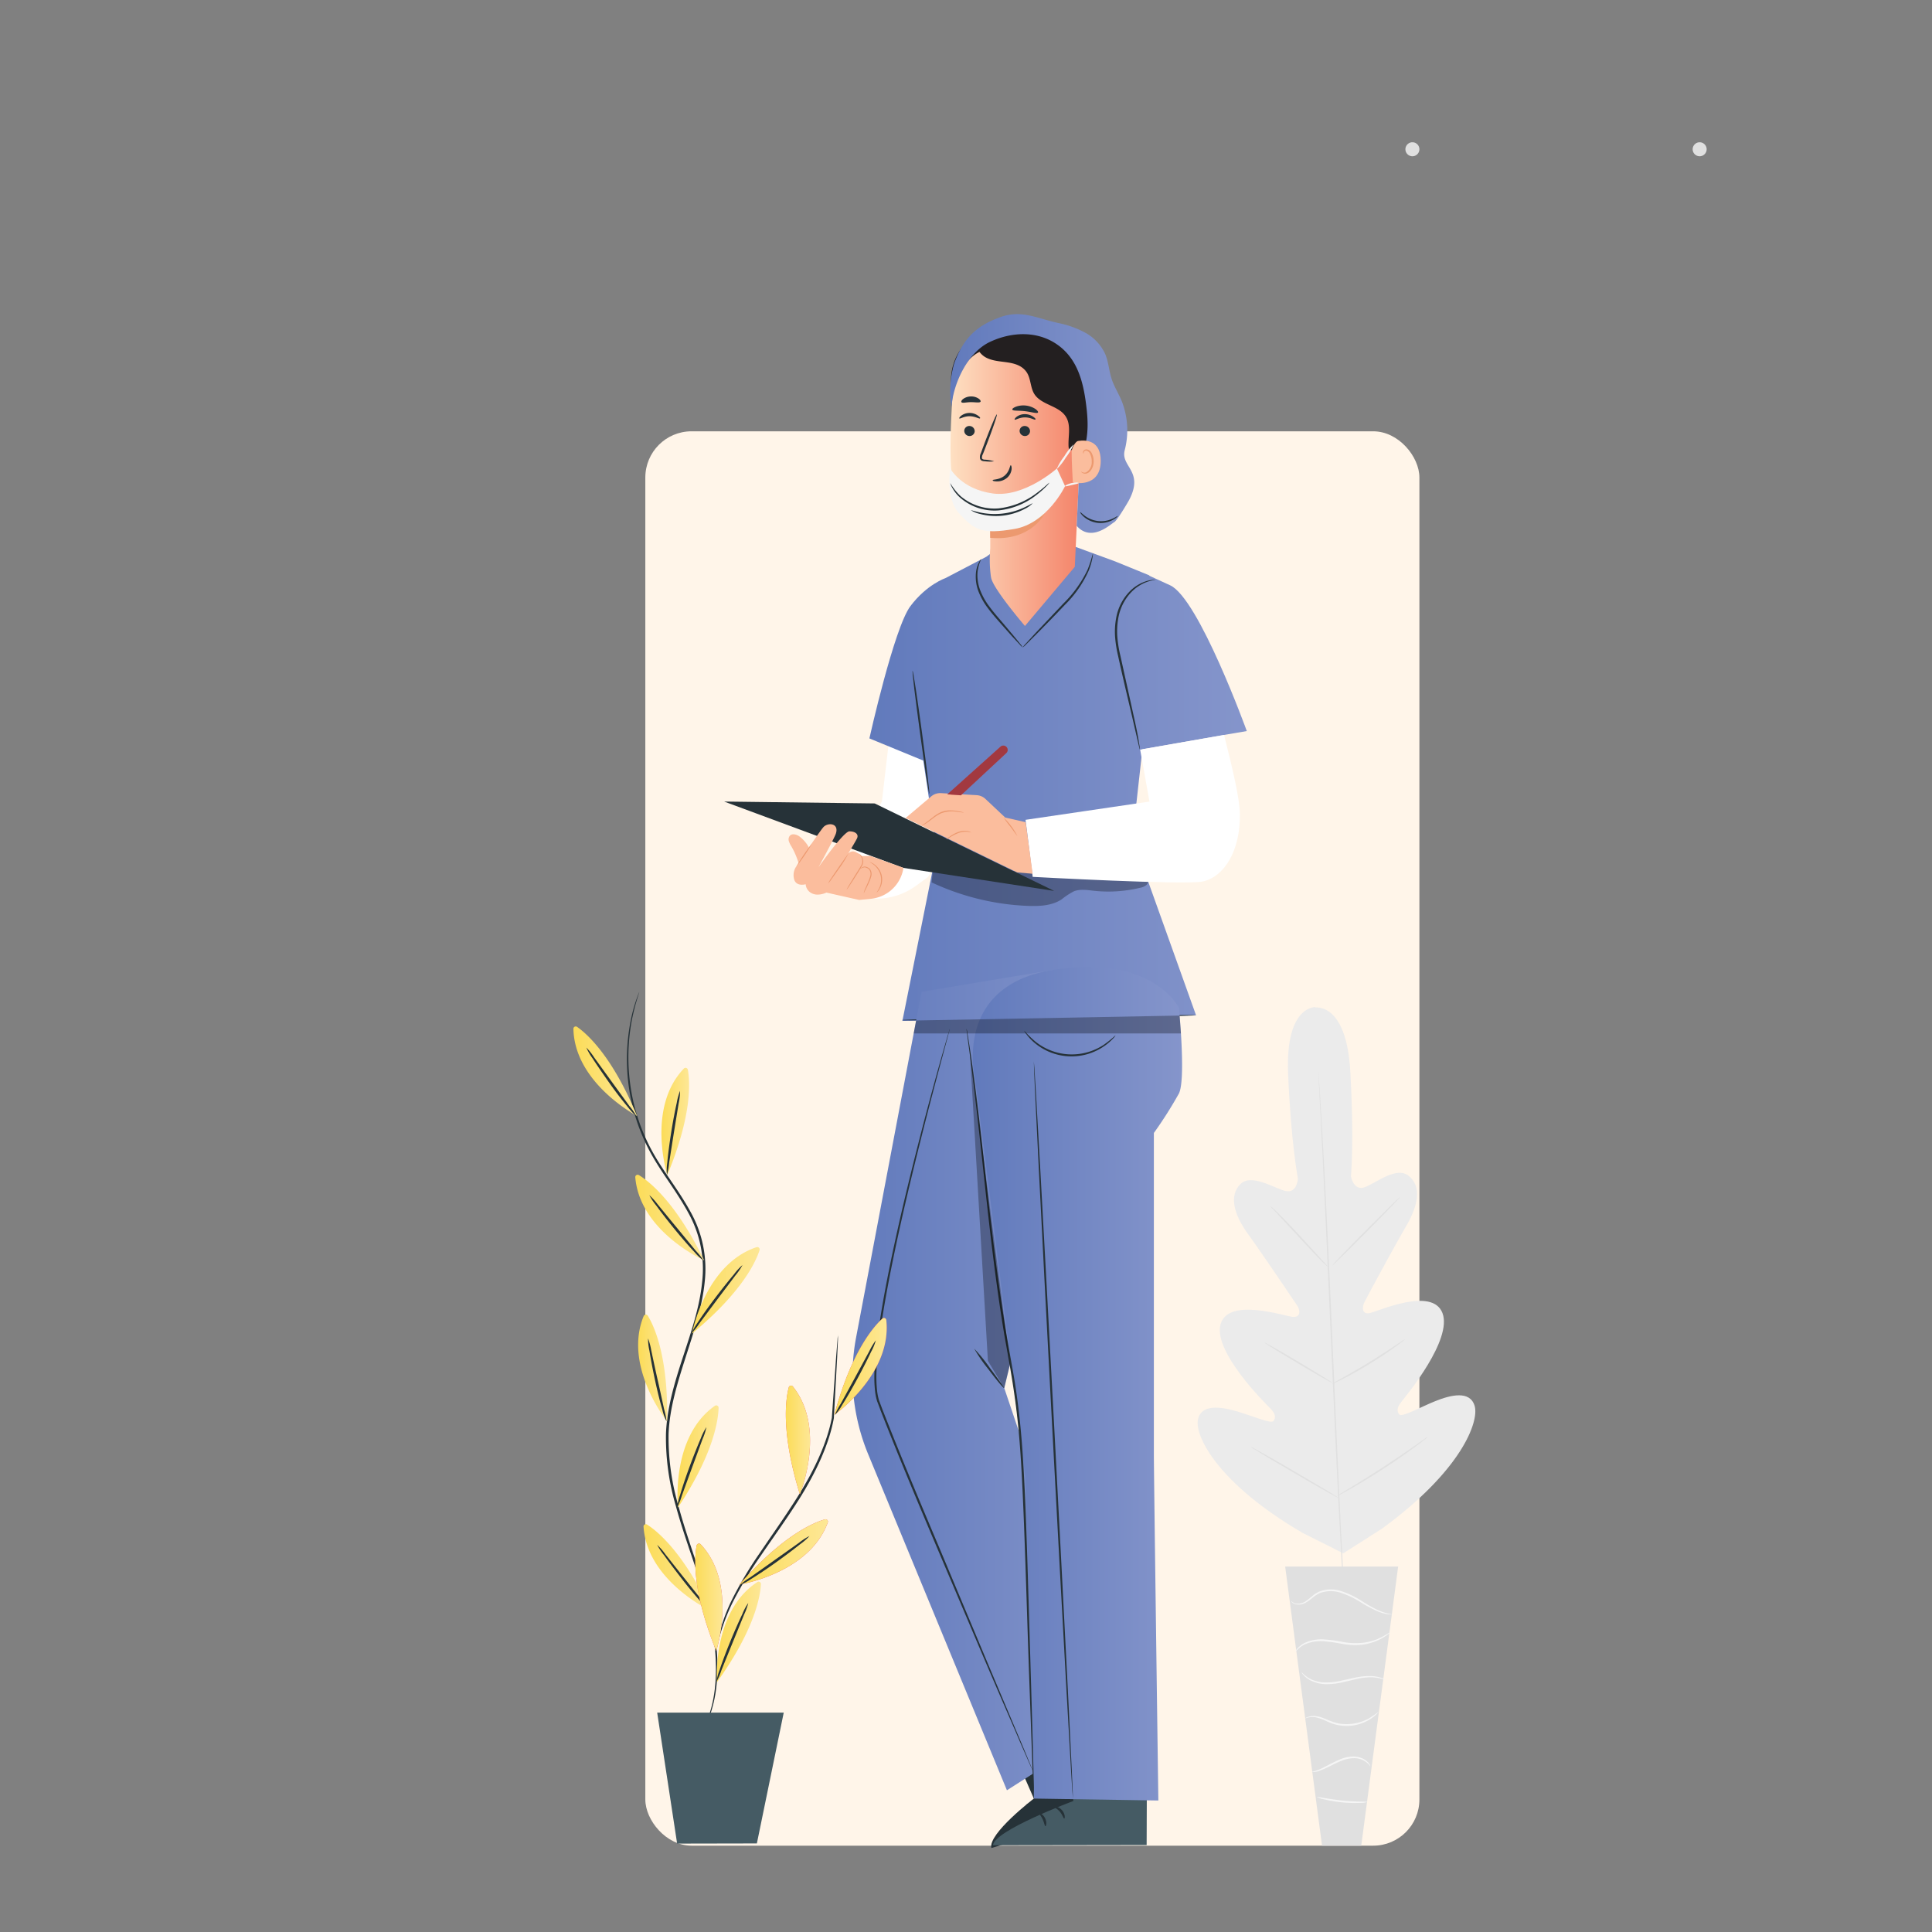 <svg id="Layer_1" data-name="Layer 1" xmlns="http://www.w3.org/2000/svg" xmlns:xlink="http://www.w3.org/1999/xlink" viewBox="0 0 500 500"><rect x="0" y="0" width="500" height="500" fill="#808080" stroke="none"/><defs><linearGradient id="linear-gradient" x1="224.97" y1="202.69" x2="322.67" y2="202.69" gradientUnits="userSpaceOnUse"><stop offset="0" stop-color="#617abc"/><stop offset="1" stop-color="#8595cb"/></linearGradient><linearGradient id="linear-gradient-2" x1="220.64" y1="357.19" x2="288.91" y2="357.19" xlink:href="#linear-gradient"/><linearGradient id="linear-gradient-3" x1="251.76" y1="358.11" x2="305.92" y2="358.11" xlink:href="#linear-gradient"/><linearGradient id="linear-gradient-4" x1="245.98" y1="126.18" x2="280.37" y2="126.18" gradientUnits="userSpaceOnUse"><stop offset="0" stop-color="#fee0c2"/><stop offset="1" stop-color="#f48167"/></linearGradient><linearGradient id="linear-gradient-5" x1="245.94" y1="109.6" x2="293.56" y2="109.6" xlink:href="#linear-gradient"/><linearGradient id="linear-gradient-6" x1="171.18" y1="290.21" x2="178.35" y2="290.21" gradientUnits="userSpaceOnUse"><stop offset="0" stop-color="#fcdc58"/><stop offset="1" stop-color="#fde796"/></linearGradient><linearGradient id="linear-gradient-7" x1="179.08" y1="333.94" x2="196.61" y2="333.94" xlink:href="#linear-gradient-6"/><linearGradient id="linear-gradient-8" x1="175.33" y1="376.92" x2="185.93" y2="376.92" xlink:href="#linear-gradient-6"/><linearGradient id="linear-gradient-9" x1="185.51" y1="422.34" x2="196.93" y2="422.34" xlink:href="#linear-gradient-6"/><linearGradient id="linear-gradient-10" x1="148.4" y1="277.23" x2="164.87" y2="277.23" xlink:href="#linear-gradient-6"/><linearGradient id="linear-gradient-11" x1="164.41" y1="315.1" x2="182.23" y2="315.1" xlink:href="#linear-gradient-6"/><linearGradient id="linear-gradient-12" x1="165.15" y1="354.04" x2="172.67" y2="354.04" xlink:href="#linear-gradient-6"/><linearGradient id="linear-gradient-13" x1="166.51" y1="405.69" x2="183.97" y2="405.69" xlink:href="#linear-gradient-6"/><linearGradient id="linear-gradient-14" x1="203.37" y1="372.65" x2="209.67" y2="372.65" xlink:href="#linear-gradient-6"/><linearGradient id="linear-gradient-15" x1="179.93" y1="413.36" x2="186.98" y2="413.36" xlink:href="#linear-gradient-6"/><linearGradient id="linear-gradient-16" x1="215.94" y1="353.61" x2="229.47" y2="353.61" xlink:href="#linear-gradient-6"/><linearGradient id="linear-gradient-17" x1="191.39" y1="401.63" x2="214.27" y2="401.63" xlink:href="#linear-gradient-6"/></defs><title>gambar lain</title><path d="M367.34,38.63a1.81,1.81,0,1,1-1.81-1.81A1.81,1.81,0,0,1,367.34,38.63Z" fill="#e0e0e0"/><path d="M441.68,38.63a1.81,1.81,0,1,1-1.81-1.81A1.81,1.81,0,0,1,441.68,38.63Z" fill="#e0e0e0"/><rect x="167.01" y="111.62" width="200.33" height="366.04" rx="11.96" fill="#fff5e9"/><path d="M340.54,260.63s-7.91-.57-7.18,17.19,2.54,27.23,2.54,27.23-.24,3.94-3.29,3.16-8.79-4.6-11.62-1.74-1.89,7.53,2,12.9,12,17.45,12.74,18.54,1,3.09-1.16,2.9-16.75-5.14-18.69,1.92S327.27,363,328.7,364.44s1.5,2.39.92,3.28-5.32-1.24-9.53-2.47-9.31-1.94-10.08,2.23,5.09,16.38,27.06,29.21L347.64,402l10-6.38c20.58-15,25.19-27.69,24-31.76s-6.19-2.87-10.26-1.22-8.57,4.24-9.24,3.42-.68-1.76.6-3.36,13.2-16,10.57-22.88-16.65-.46-18.79,0-2-1.62-1.44-2.76,7.48-14,10.82-19.72,3.93-10.37.71-13-8.44,1.82-11.39,2.9-3.59-2.82-3.59-2.82.86-9.6-.19-27.35-9.07-16.31-9.07-16.31" fill="#ebebeb"/><path d="M341.17,276.54s0,.12,0,.37.05.62.09,1.09c.06,1,.16,2.39.28,4.19.24,3.65.56,8.92.92,15.44.72,13,1.57,31.05,2.44,51s1.67,37.92,2.32,51c.33,6.51.6,11.78.78,15.45.09,1.8.16,3.22.21,4.19,0,.47,0,.83.05,1.1v.37s0-.13,0-.37-.05-.63-.09-1.09c-.06-1-.16-2.39-.28-4.2-.25-3.64-.56-8.91-.92-15.43-.72-13-1.57-31.06-2.44-51s-1.67-37.92-2.32-51c-.33-6.5-.6-11.77-.79-15.44-.09-1.81-.16-3.22-.2-4.2,0-.46,0-.83-.05-1.09A3.39,3.39,0,0,1,341.17,276.54Z" fill="#e0e0e0"/><path d="M328.8,312.16a3.4,3.4,0,0,1,.66.54c.41.37,1,.93,1.68,1.62,1.39,1.38,3.27,3.34,5.3,5.54l5.17,5.65,1.57,1.71a3.59,3.59,0,0,1,.55.65,3.4,3.4,0,0,1-.66-.54c-.41-.37-1-.92-1.67-1.62-1.38-1.4-3.23-3.38-5.26-5.58l-5.21-5.62-1.58-1.69A3.81,3.81,0,0,1,328.8,312.16Z" fill="#e0e0e0"/><path d="M344.78,327.52c-.08-.07,3.78-4.12,8.63-9s8.84-8.83,8.92-8.75-3.78,4.12-8.63,9S344.86,327.6,344.78,327.52Z" fill="#e0e0e0"/><path d="M344.73,358.15a4.07,4.07,0,0,1,.74-.47l2.07-1.16c1.74-1,4.15-2.34,6.75-3.94s4.91-3.11,6.57-4.22l2-1.32a3.18,3.18,0,0,1,.75-.44,3.82,3.82,0,0,1-.66.57c-.44.35-1.08.83-1.9,1.42-1.62,1.18-3.91,2.74-6.52,4.34s-5,2.93-6.83,3.84c-.89.46-1.62.82-2.13,1.05A3,3,0,0,1,344.73,358.15Z" fill="#e0e0e0"/><path d="M327.22,347.43a3.13,3.13,0,0,1,.74.35c.45.24,1.11.6,1.91,1.06,1.61.92,3.82,2.2,6.25,3.65s4.61,2.77,6.18,3.74c.79.49,1.42.89,1.85,1.18a2.84,2.84,0,0,1,.65.48,3.43,3.43,0,0,1-.73-.35c-.46-.24-1.11-.6-1.92-1.06-1.61-.92-3.81-2.2-6.24-3.65s-4.61-2.77-6.18-3.74c-.79-.49-1.42-.89-1.85-1.18A2.79,2.79,0,0,1,327.22,347.43Z" fill="#e0e0e0"/><path d="M323.75,374.47a3.89,3.89,0,0,1,.93.45l2.46,1.35c2.07,1.16,4.91,2.79,8,4.61s5.95,3.49,8,4.71l2.39,1.47a5,5,0,0,1,.86.59,5.23,5.23,0,0,1-.93-.45L343,385.84c-2.07-1.16-4.92-2.79-8-4.61s-6-3.48-8-4.71l-2.4-1.47A5.6,5.6,0,0,1,323.75,374.47Z" fill="#e0e0e0"/><path d="M346,387.18a7.48,7.48,0,0,1,.92-.62l2.57-1.56c2.17-1.32,5.16-3.15,8.4-5.27s6.14-4.1,8.22-5.55l2.47-1.72a6,6,0,0,1,.94-.59,6.69,6.69,0,0,1-.85.72c-.55.44-1.37,1.07-2.39,1.82-2.05,1.51-4.92,3.54-8.17,5.66s-6.27,3.92-8.47,5.18c-1.11.62-2,1.12-2.64,1.45A6.18,6.18,0,0,1,346,387.18Z" fill="#e0e0e0"/><polygon points="361.84 405.42 332.6 405.42 342.14 477.66 352.29 477.66 361.84 405.42" fill="#e0e0e0"/><path d="M334.11,414.3s0,.1.16.26a1.87,1.87,0,0,0,.71.5,3.51,3.51,0,0,0,3.08-.38c1.18-.65,2.21-1.93,3.8-2.49a8.33,8.33,0,0,1,5.37.1,23.09,23.09,0,0,1,5,2.43,35.86,35.86,0,0,0,4.07,2.19,11,11,0,0,0,3,.86,5,5,0,0,0,.85.06,1,1,0,0,0,.3,0,15.39,15.39,0,0,1-4-1.21,38.94,38.94,0,0,1-4-2.26,22.43,22.43,0,0,0-5.1-2.5,8.56,8.56,0,0,0-5.67-.06,7.45,7.45,0,0,0-2.14,1.32,17,17,0,0,1-1.67,1.3,3.46,3.46,0,0,1-2.85.49A3.17,3.17,0,0,1,334.11,414.3Z" fill="#f5f5f5"/><path d="M335.18,427.61s.23-.3.69-.78a6.59,6.59,0,0,1,2.34-1.48,10.37,10.37,0,0,1,4.06-.61,43,43,0,0,1,5.09.69,17.49,17.49,0,0,0,5.21.22,14.67,14.67,0,0,0,4.1-1.17,12.71,12.71,0,0,0,2.46-1.47,3.37,3.37,0,0,0,.78-.7,25.81,25.81,0,0,1-3.38,1.86,15.18,15.18,0,0,1-4,1,18.12,18.12,0,0,1-5.08-.25,38.38,38.38,0,0,0-5.16-.66,10.25,10.25,0,0,0-4.2.74,6.17,6.17,0,0,0-2.35,1.67,4.38,4.38,0,0,0-.44.64C335.2,427.51,335.17,427.6,335.18,427.61Z" fill="#f5f5f5"/><path d="M358.52,434.73a2.16,2.16,0,0,0-.8-.42,9.14,9.14,0,0,0-2.42-.52,16,16,0,0,0-3.67.21c-1.36.22-2.82.6-4.36.92a18,18,0,0,1-4.35.5,9.56,9.56,0,0,1-3.46-.75,8.11,8.11,0,0,1-2.62-1.95,2.16,2.16,0,0,0,.49.76,6.26,6.26,0,0,0,2,1.49,9.36,9.36,0,0,0,3.58.89,17.68,17.68,0,0,0,4.47-.47c1.55-.33,3-.72,4.34-1a16.87,16.87,0,0,1,3.57-.3A13.49,13.49,0,0,1,358.52,434.73Z" fill="#f5f5f5"/><path d="M337.76,444.75a4.83,4.83,0,0,1,2.84-.29,13.84,13.84,0,0,1,3,1.11,11.42,11.42,0,0,0,10.85-.56,9.11,9.11,0,0,0,1.74-1.34c.36-.38.54-.59.52-.62a23.5,23.5,0,0,1-2.43,1.67,12,12,0,0,1-6.78,1.44c-2.77-.16-4.89-1.81-6.81-2a4.33,4.33,0,0,0-2.21.19A1.46,1.46,0,0,0,337.76,444.75Z" fill="#f5f5f5"/><path d="M339.39,458.61a5.52,5.52,0,0,0,2.44-.48c1.47-.49,3.29-1.62,5.42-2.46a8.58,8.58,0,0,1,3.1-.65,5.13,5.13,0,0,1,4.31,2.13,1.36,1.36,0,0,0-.28-.62,3.94,3.94,0,0,0-1.37-1.24,5.75,5.75,0,0,0-2.65-.71,8.69,8.69,0,0,0-3.28.64c-2.21.88-4,2-5.37,2.6S339.38,458.54,339.39,458.61Z" fill="#f5f5f5"/><path d="M340.83,465.07a6.71,6.71,0,0,0,1.85.6,33.13,33.13,0,0,0,4.63.78,32.66,32.66,0,0,0,4.69.13,6.19,6.19,0,0,0,1.93-.23c0-.14-3,0-6.58-.38S340.86,464.93,340.83,465.07Z" fill="#f5f5f5"/><path d="M258.84,445.53l8.72,19.94s-11.9,9.09-11,12.8l38.09-11.37-9-30.67Z" fill="#263238"/><path d="M269,464.21c0,.19.91.27,1.77.87s1.3,1.37,1.48,1.31,0-1.15-1.1-1.87S269,464,269,464.21Z" fill="#263238"/><path d="M268.16,469.67c.19,0,.17-1-.62-1.89s-1.77-1-1.8-.85.67.57,1.3,1.3S268,469.71,268.16,469.67Z" fill="#263238"/><path d="M277,445.62l.77,20.48s-20.55,7.66-20.78,11.45l39.76-.06.11-32Z" fill="#455b64"/><path d="M272.91,467.63c0,.19.8.51,1.46,1.33s.85,1.69,1.05,1.68.31-1.1-.53-2.11S272.92,467.44,272.91,467.63Z" fill="#263238"/><path d="M270.55,472.62c.18,0,.45-.93-.05-2s-1.41-1.48-1.49-1.32.48.73.87,1.61S270.36,472.6,270.55,472.62Z" fill="#263238"/><path d="M243,150.48s-7.25,4.85-9.15,13.62c-1.5,6.89-5.6,43.27-5.6,43.27l-7.17,14,4.68,11.15h0A17.16,17.16,0,0,0,237,229.28l3.15-2.29,5.79-8.58Z" fill="#fff"/><path d="M316.77,190.2l5.9-1s-12.44-34.37-19.85-37.73L297.44,149v-.1l-8.87-3.62-10.38-3.81h0l-.78-.29.32.32-20.8,1.33-1.62,1.23-10.67,5.58h0s-4.74,1.58-9,7.19S225,191.1,225,191.1l13.95,5.74L242.4,220l-8.86,44.21,76-1.45-16.44-45.92,2.55-22.93Z" fill="url(#linear-gradient)"/><g opacity="0.3"><path d="M241.1,228.36a64.73,64.73,0,0,0,24.77,6.08c3,.12,6.28,0,8.83-1.65a19.44,19.44,0,0,1,3.2-2.11c1.62-.65,3.44-.34,5.17-.15a35,35,0,0,0,12.06-.79,3.17,3.17,0,0,0,1.62-.76,1.15,1.15,0,0,0,.05-1.61,1.78,1.78,0,0,0-1.05-.28l-54.23-2.71Z"/></g><path d="M236.18,173.6c.15,0,1.23,7.11,2.42,15.93s2.05,16,1.91,16-1.23-7.11-2.42-15.93S236,173.62,236.18,173.6Z" fill="#263238"/><path d="M264.67,167.54a4.22,4.22,0,0,1-.77-.74c-.48-.5-1.14-1.23-2-2.14l-2.86-3.22c-1.06-1.22-2.26-2.55-3.38-4.06a17.54,17.54,0,0,1-2.56-4.67,10.72,10.72,0,0,1-.54-4.33,7.42,7.42,0,0,1,.79-2.82,3,3,0,0,1,.61-.89,9.83,9.83,0,0,0-1,3.74,10.94,10.94,0,0,0,.64,4.14,17.52,17.52,0,0,0,2.52,4.52c1.1,1.49,2.28,2.82,3.33,4.05l2.77,3.3c.78.94,1.41,1.71,1.83,2.25A4.54,4.54,0,0,1,264.67,167.54Z" fill="#263238"/><path d="M282.84,143.18a5.22,5.22,0,0,1-.12,1.21,17,17,0,0,1-.93,3.2,29,29,0,0,1-6.25,9c-2.93,3.1-5.64,5.85-7.61,7.83l-2.35,2.33a5.71,5.71,0,0,1-.91.81,5.17,5.17,0,0,1,.77-.95l2.23-2.44,7.49-7.94a31.07,31.07,0,0,0,6.29-8.76A34.16,34.16,0,0,0,282.84,143.18Z" fill="#263238"/><path d="M295.07,194l2.41,13.45-32.07,4.72,1.85,14.76s39.61,2.17,44,1.2c5.53-1.22,9.76-7.85,9.62-17.53-.05-3.83-1.83-11.48-4.09-20.39Z" fill="#fff"/><path d="M299,150.05c0,.06-.69.08-1.89.45a10.71,10.71,0,0,0-4.38,2.8,12.94,12.94,0,0,0-3.35,6.88,19.23,19.23,0,0,0-.22,4.59,31.18,31.18,0,0,0,.79,4.9c1.47,6.67,2.81,12.7,3.79,17.16.47,2.2.83,4,1,5.23.11.62.19,1.1.23,1.43a1.65,1.65,0,0,1,0,.51s-.17-.68-.45-1.9-.71-3.06-1.2-5.19c-1-4.38-2.49-10.41-3.95-17.13a31.22,31.22,0,0,1-.79-5,19.22,19.22,0,0,1,.26-4.71,13.07,13.07,0,0,1,3.56-7.05A10.42,10.42,0,0,1,297,150.3a8.3,8.3,0,0,1,1.44-.24A2.7,2.7,0,0,1,299,150.05Z" fill="#263238"/><path d="M309.53,262.74c0,.15-17.06.55-38.09.89s-38.1.52-38.1.37,17-.54,38.09-.89S309.52,262.6,309.53,262.74Z" fill="#263238"/><path d="M238.5,256.67l-16.93,89.39a53.29,53.29,0,0,0,3.1,30.26l35.92,87,28.32-18.06-29-86L278.27,283l-6-31.95Z" fill="url(#linear-gradient-2)"/><path d="M252.38,279.33l12.94,102.79,2.24,83.35,32.22.5s-1.16-84.43-1.16-89.52V293.21A106.54,106.54,0,0,0,305.1,283c1.85-3.7,0-22.19,0-22.19s-6.88-14.07-32.84-9.76S252.38,279.33,252.38,279.33Z" fill="url(#linear-gradient-3)"/><path d="M267.56,465.47a5,5,0,0,1-.05-.51c0-.37,0-.87-.07-1.52-.06-1.36-.14-3.32-.24-5.83-.18-5.09-.44-12.41-.77-21.44s-.66-19.84-1.06-31.81c-.21-6-.43-12.27-.74-18.78s-.7-13.24-1.51-20.09c-.4-3.43-.91-6.8-1.46-10.12s-1.15-6.59-1.72-9.8c-1.07-6.43-1.94-12.66-2.7-18.61-1.51-11.88-2.58-22.62-3.58-31.62s-1.86-16.29-2.52-21.31c-.34-2.49-.6-4.44-.78-5.78-.08-.64-.14-1.14-.19-1.5s0-.52,0-.52,0,.17.1.51l.25,1.5c.21,1.31.52,3.25.87,5.76.73,5,1.66,12.29,2.68,21.3s2.16,19.73,3.69,31.6c.78,5.94,1.66,12.16,2.74,18.59.56,3.21,1.13,6.48,1.72,9.79s1.07,6.71,1.46,10.15c.82,6.87,1.19,13.62,1.51,20.13s.51,12.8.71,18.78c.36,12,.68,22.75.95,31.81s.46,16.37.6,21.45c.06,2.52.11,4.48.14,5.84,0,.65,0,1.15,0,1.51S267.56,465.47,267.56,465.47Z" fill="#263238"/><path d="M277.67,465.47c-.14,0-2.52-42.7-5.32-95.37s-4.94-95.4-4.79-95.41,2.52,42.69,5.31,95.38S277.81,465.47,277.67,465.47Z" fill="#263238"/><path d="M288.72,267.91a3.28,3.28,0,0,1-.66.86,13.27,13.27,0,0,1-2.23,1.92,14.81,14.81,0,0,1-18.2-.9,13,13,0,0,1-2-2.14,3.64,3.64,0,0,1-.57-.91,29.72,29.72,0,0,0,2.84,2.77,15,15,0,0,0,17.75.88A27.71,27.71,0,0,0,288.72,267.91Z" fill="#263238"/><path d="M267.32,458.37l-.23-.47c-.15-.34-.36-.8-.62-1.4l-2.37-5.41c-2-4.72-5-11.52-8.59-19.92s-7.85-18.47-12.58-29.61-9.9-23.42-15-36.44c-.3-.82-.61-1.64-.92-2.45a14.65,14.65,0,0,1-.54-2.6,34.45,34.45,0,0,1-.16-5.17c.13-3.42.52-6.76.95-10,.91-6.54,2.1-12.79,3.32-18.72,2.46-11.87,5.09-22.46,7.36-31.34s4.24-16,5.63-20.95l1.63-5.67c.19-.63.34-1.11.44-1.46l.17-.5s0,.18-.12.51-.22.85-.39,1.48c-.36,1.33-.87,3.24-1.54,5.7-1.32,4.94-3.24,12.1-5.47,21s-4.81,19.48-7.24,31.34c-1.21,5.93-2.38,12.18-3.29,18.7-.42,3.26-.8,6.59-.93,10A33.31,33.31,0,0,0,227,360a13.82,13.82,0,0,0,.51,2.48c.31.81.61,1.63.92,2.44,5.09,13,10.29,25.27,15,36.44L255.85,431l8.44,20c1,2.35,1.74,4.18,2.27,5.44l.58,1.42C267.27,458.2,267.32,458.37,267.32,458.37Z" fill="#263238"/><path d="M259.88,359.2c-.14.18-2-2.07-4.12-4.89a39.14,39.14,0,0,1-3.64-5.29,41.29,41.29,0,0,1,4.05,5c1.07,1.41,2,2.71,2.68,3.65A12.06,12.06,0,0,1,259.88,359.2Z" fill="#263238"/><g opacity="0.3"><polygon points="251.01 272.34 255.67 352.2 259.88 359.2 261.41 352.88 251.01 272.34"/></g><g opacity="0.3"><polygon points="237.1 264.1 236.46 267.45 305.62 267.45 305.27 262.83 237.1 264.1"/></g><polygon points="187.41 207.44 233.75 224.6 272.82 230.57 226.37 207.93 187.41 207.44" fill="#263238"/><path d="M207.25,226a19.7,19.7,0,0,0-2.47-7,5.32,5.32,0,0,1-.63-1.32,1.52,1.52,0,0,1,.26-1.39c.59-.64,1.68-.36,2.41.13a8.53,8.53,0,0,1,3.12,4.37,24.89,24.89,0,0,1,1,5.36" fill="#fbbd9d"/><path d="M225.31,221.53H223a4.48,4.48,0,0,0-2-1.16,1.59,1.59,0,0,0-1.52.6c1-1.7,2.14-3.57,2.35-4.08.42-1-.5-1.74-2-1.74s-8,9.29-8,9.29,4.07-7.47,4.46-8.62c1-2.85-2.13-3.06-3.26-1.68-1.41,1.7-7.09,10.3-7.09,10.3a4,4,0,0,0-.33,3.4c.74,1.66,2.9,1,2.9,1a2.78,2.78,0,0,0,1.52,2.31c1.66.92,3.85-.15,3.85-.15l8.48,1.91,3.07-.31a9.43,9.43,0,0,0,8.38-8h0Z" fill="#fbbd9d"/><path d="M219.6,220.84a29.55,29.55,0,0,1-2.5,4c-.73,1.06-1.41,2-1.91,2.7a7.69,7.69,0,0,1-.86,1.07,7.14,7.14,0,0,1,.7-1.18c.46-.71,1.12-1.68,1.85-2.74s1.4-2,1.9-2.71l.58-.81C219.51,220.93,219.57,220.84,219.6,220.84Z" fill="#ec996f"/><path d="M219.09,230.29a7.78,7.78,0,0,1,.75-1.38c.5-.84,1.21-2,2-3.24.39-.63.76-1.23,1.07-1.78a2.09,2.09,0,0,0,.19-1.58,4.21,4.21,0,0,0-.72-1.35,1,1,0,0,1,.32.28,2.63,2.63,0,0,1,.58,1,2.21,2.21,0,0,1-.15,1.74c-.31.58-.67,1.18-1.07,1.81-.78,1.27-1.52,2.39-2.06,3.2A12.6,12.6,0,0,1,219.09,230.29Z" fill="#ec996f"/><path d="M223.54,231.14a5,5,0,0,1,.46-1.32c.18-.42.38-.89.6-1.38a11.18,11.18,0,0,0,.62-1.72,2,2,0,0,0-.26-1.65,1.51,1.51,0,0,0-.61-.43,1.64,1.64,0,0,0-.63-.18,2.53,2.53,0,0,0-.91.32c-.22.11-.34.16-.35.14s.09-.1.29-.23a3.77,3.77,0,0,1,.38-.23,1.52,1.52,0,0,1,.59-.19,1.92,1.92,0,0,1,.72.16,1.94,1.94,0,0,1,.71.48,2.21,2.21,0,0,1,.33,1.87,9.39,9.39,0,0,1-.66,1.75c-.23.52-.46,1-.65,1.37C223.78,230.66,223.58,231.15,223.54,231.14Z" fill="#ec996f"/><path d="M225.11,223.12s.13,0,.36.11a4.26,4.26,0,0,1,.88.52,4.8,4.8,0,0,1,1.37,6.14,3.72,3.72,0,0,1-.58.85c-.16.18-.26.26-.28.25a13.5,13.5,0,0,0,.7-1.18,5.19,5.19,0,0,0,.36-3.19,5.09,5.09,0,0,0-1.68-2.73C225.59,223.35,225.08,223.16,225.11,223.12Z" fill="#ec996f"/><path d="M210.18,218.24a48.33,48.33,0,0,1-4.06,6,50.4,50.4,0,0,1,4.06-6Z" fill="#ec996f"/><path d="M265.44,212.78l-5.29-1.2-5.09-4.79a3.64,3.64,0,0,0-2.27-1l-9.26-.53a3.63,3.63,0,0,0-2.54.85l-6.62,5.59,28.88,14.08,4,.35Z" fill="#fbbd9d"/><path d="M249.46,210.31s-.69-.08-1.78-.22a7.79,7.79,0,0,0-4.2.43,11.16,11.16,0,0,0-2,1.25c-.58.44-1.11.85-1.57,1.16a9.48,9.48,0,0,1-1.15.67,1.53,1.53,0,0,1-.45.16s.61-.32,1.49-1c.45-.33.95-.75,1.54-1.2a10.27,10.27,0,0,1,2-1.3,6,6,0,0,1,2.37-.53,10.35,10.35,0,0,1,2,.15c.55.09,1,.19,1.3.27A1.53,1.53,0,0,1,249.46,210.31Z" fill="#ec996f"/><path d="M251.36,215.46s-.38-.12-1-.19a5.4,5.4,0,0,0-2.38.34,12.09,12.09,0,0,0-2.18,1.12,4.51,4.51,0,0,1-.9.5,3.57,3.57,0,0,1,.79-.66,9.33,9.33,0,0,1,2.2-1.21,4.76,4.76,0,0,1,2.5-.27A2.08,2.08,0,0,1,251.36,215.46Z" fill="#ec996f"/><path d="M263.27,216.32c-.06,0-.81-1.07-1.79-2.38a29.6,29.6,0,0,1-1.77-2.4,17.89,17.89,0,0,1,3.56,4.78Z" fill="#ec996f"/><path d="M248.69,205.83l11.74-10.93a1.12,1.12,0,0,0-.08-1.71h0a1.12,1.12,0,0,0-1.43.05l-13.76,12.34" fill="#e7515b"/><g opacity="0.3"><path d="M248.69,205.83l11.74-10.93a1.12,1.12,0,0,0-.08-1.71h0a1.12,1.12,0,0,0-1.43.05l-13.76,12.34"/></g><path d="M246.49,101.64a14,14,0,0,1,3.09-12.44,18.3,18.3,0,0,1,8.52-5.07,19.75,19.75,0,0,1,13.23.3c4.14,1.75,7.51,5.62,8,10.09.21,2-.16,4.15.49,6.09a4.53,4.53,0,0,1,.51,2.56,2.11,2.11,0,0,1-1.83,1.39,4.77,4.77,0,0,1-2.36-.48,25.52,25.52,0,0,1-6.71-4.82" fill="#231f20"/><path d="M246.42,103.81c.41-6.34,4.63-14.1,10.94-13.42l19.7,5a3.71,3.71,0,0,1,3.31,3.77l-2.21,47.53h0L265.26,162s-8.24-9.59-8.76-12.5h0a8,8,0,0,1-.14-1,31.12,31.12,0,0,1-.08-6.52h0c0-3.84,0-5.41,0-5.38s-8.09-1.36-9.74-11.92C245.68,119.46,246,110.85,246.42,103.81Z" fill="url(#linear-gradient-4)"/><path d="M249.55,111.47a1.36,1.36,0,0,0,1.3,1.37,1.31,1.31,0,0,0,1.4-1.22,1.36,1.36,0,0,0-1.3-1.37A1.29,1.29,0,0,0,249.55,111.47Z" fill="#263238"/><path d="M248.28,108.29c.17.18,1.19-.58,2.65-.57s2.52.74,2.68.56-.09-.4-.55-.74a3.73,3.73,0,0,0-2.15-.67,3.61,3.61,0,0,0-2.11.68C248.35,107.89,248.2,108.21,248.28,108.29Z" fill="#263238"/><path d="M263.87,111.47a1.36,1.36,0,0,0,1.3,1.37,1.3,1.3,0,0,0,1.4-1.22,1.35,1.35,0,0,0-1.3-1.37A1.29,1.29,0,0,0,263.87,111.47Z" fill="#263238"/><path d="M262.6,108.6c.17.17,1.2-.58,2.65-.58s2.53.74,2.69.56-.09-.4-.56-.74a3.81,3.81,0,0,0-2.15-.66,3.57,3.57,0,0,0-2.11.67C262.67,108.2,262.52,108.52,262.6,108.6Z" fill="#263238"/><path d="M257.29,119.39a9.83,9.83,0,0,0-2.37-.43c-.37,0-.72-.12-.78-.37a1.87,1.87,0,0,1,.25-1.1c.35-.9.72-1.84,1.1-2.83,1.54-4,2.66-7.35,2.49-7.41s-1.54,3.16-3.08,7.19l-1.06,2.85a2.15,2.15,0,0,0-.19,1.46.91.91,0,0,0,.61.54,2.22,2.22,0,0,0,.63.09A9.29,9.29,0,0,0,257.29,119.39Z" fill="#263238"/><path d="M256.24,136.63a26.79,26.79,0,0,0,14.15-3.74s-3.57,7.3-14.13,6.29Z" fill="#ec996f"/><path d="M261.58,120.41c-.24,0-.25,1.57-1.6,2.69s-3,.94-3.06,1.16.38.31,1.09.33a4,4,0,0,0,2.55-.88,3.46,3.46,0,0,0,1.24-2.26C261.86,120.79,261.68,120.4,261.58,120.41Z" fill="#263238"/><path d="M262,106c.14.4,1.6.21,3.31.42s3.09.68,3.32.33c.1-.17-.14-.54-.7-.93a5.75,5.75,0,0,0-5-.57C262.21,105.54,261.89,105.85,262,106Z" fill="#263238"/><path d="M248.82,104.08c.26.33,1.26,0,2.47,0s2.23.23,2.47-.12c.1-.16-.06-.5-.51-.81a3.45,3.45,0,0,0-2-.55,3.51,3.51,0,0,0-2,.66C248.85,103.57,248.71,103.91,248.82,104.08Z" fill="#263238"/><path d="M289.48,123.69c-2.74,1.13-5.18-7.31-7.69-8.88s-5,3.78-5.24.82c-.17-2.6.7-5.46-.65-7.7-1.79-3-6.44-3.07-8.24-6-1.05-1.71-.85-4-2-5.65s-3-2.2-4.91-2.49-3.82-.36-5.5-1.22-3-2.82-2.38-4.6a100.24,100.24,0,0,1,23.72,1.1c1.81.31,3.73.72,5,2s1.71,3.45,2,5.38c1.38,9.39,4.49,17.83,5.86,27.23" fill="#231f20"/><path d="M246.25,105.2c.53-6.19,4.25-14,9.88-16.68s12.27-2.94,17.39.59c5.54,3.81,7,10.23,7.72,16.92s-.36,9.1-1.92,15.65l-.67,14.41c3.87,4.41,8.93-.58,9.67-.93s3.48-5,3.86-5.7c4-7.54-2.18-8.65-1.12-12.89a20.55,20.55,0,0,0-.79-12.85c-.8-1.9-1.92-3.67-2.57-5.62-.7-2.14-.81-4.46-1.7-6.53a12,12,0,0,0-5.09-5.44,24.83,24.83,0,0,0-7.12-2.55c-5.71-1.28-9.5-3.48-15-1.47s-9.33,4.9-11.89,12.07a26,26,0,0,0-.66,11" fill="url(#linear-gradient-5)"/><path d="M289.29,133.53c0,.05-.36.54-1.25,1a6.69,6.69,0,0,1-3.85.8,6.82,6.82,0,0,1-3.62-1.52c-.77-.66-1.08-1.22-1-1.26s.47.41,1.26,1a7.07,7.07,0,0,0,7.08.69C288.76,133.85,289.24,133.47,289.29,133.53Z" fill="#263238"/><path d="M277.34,116.88c0-.79.92-2.64,1.69-2.76,2.08-.32,5.82-.14,5.84,5.12,0,7.2-7.2,5.75-7.22,5.54S277.33,119.59,277.34,116.88Z" fill="#fbbd9d"/><path d="M279.84,122.05s.13.08.34.18a1.24,1.24,0,0,0,.94,0,3.09,3.09,0,0,0,1.42-2.79,4,4,0,0,0-.36-1.79,1.44,1.44,0,0,0-.95-1,.63.63,0,0,0-.74.35c-.09.2,0,.34-.08.35s-.16-.11-.1-.41a.74.74,0,0,1,.28-.45.9.9,0,0,1,.69-.19,1.75,1.75,0,0,1,1.32,1.11,4.21,4.21,0,0,1,.44,2c0,1.46-.77,2.82-1.81,3.12a1.36,1.36,0,0,1-1.15-.18C279.85,122.22,279.82,122.06,279.84,122.05Z" fill="#ec996f"/><path d="M273.52,121.24s-8.44,7.59-16.6,6.47-11-6.47-11-6.47-1.29,7.79,2.32,11.65c4,4.28,5.83,5.46,14.32,4s13.08-11.08,13.08-11.08Z" fill="#f5f5f5"/><path d="M277.86,115a14.73,14.73,0,0,1-2,3.37,15.45,15.45,0,0,1-2.42,3.08,14.73,14.73,0,0,1,2-3.37A15,15,0,0,1,277.86,115Z" fill="#f5f5f5"/><path d="M279.15,125c0,.15-.78.3-1.73.52s-1.73.44-1.79.3.66-.57,1.67-.8S279.15,124.86,279.15,125Z" fill="#f5f5f5"/><path d="M271.57,124.94a5.59,5.59,0,0,1-.78.91,23.58,23.58,0,0,1-2.44,2.16,19,19,0,0,1-9.9,4.08,13.5,13.5,0,0,1-10.06-3.38,9.55,9.55,0,0,1-2-2.58,4.24,4.24,0,0,1-.46-1.11,14.52,14.52,0,0,0,2.72,3.42,13.52,13.52,0,0,0,9.77,3.13,19.83,19.83,0,0,0,9.72-3.85C270.33,126.12,271.5,124.87,271.57,124.94Z" fill="#263238"/><path d="M267.23,130.28a7.35,7.35,0,0,1-2,1.41A16.07,16.07,0,0,1,253.59,133a7.28,7.28,0,0,1-2.28-.93c0-.08.91.26,2.37.57A18.09,18.09,0,0,0,265,131.36C266.4,130.73,267.17,130.2,267.23,130.28Z" fill="#263238"/><path d="M181.46,448.83a4.34,4.34,0,0,1,.2-.48c.16-.33.37-.79.64-1.37a34.51,34.51,0,0,0,1.9-5.5c1.25-4.89,1.69-12.36-.17-21.23A114.22,114.22,0,0,0,180.1,406c-1.67-5.07-3.61-10.44-5.19-16.24a62.89,62.89,0,0,1-2.56-18.67c.24-6.61,2.2-13.2,4.35-19.76s4.36-13,5-19.46a29.66,29.66,0,0,0-3.57-18c-2.85-5.24-6.43-9.73-9.11-14.37a50,50,0,0,1-5.47-13.82,51.62,51.62,0,0,1-.35-21.41,40,40,0,0,1,2.24-7.56,3.37,3.37,0,0,1-.14.51l-.45,1.45a57.42,57.42,0,0,0-1.39,5.65,52.08,52.08,0,0,0,.56,21.25,49.75,49.75,0,0,0,5.49,13.64c2.67,4.59,6.27,9.06,9.17,14.36a30.24,30.24,0,0,1,3.68,18.34c-.67,6.57-2.9,13-5,19.6s-4.09,13.08-4.33,19.57a62.59,62.59,0,0,0,2.5,18.48c1.55,5.78,3.47,11.15,5.11,16.23a113.75,113.75,0,0,1,3.88,14.35c1.8,8.94,1.29,16.48-.06,21.39a32.14,32.14,0,0,1-2,5.49l-.71,1.35A2.28,2.28,0,0,1,181.46,448.83Z" fill="#263238"/><path d="M172.69,304.1s-5.44-17.4,4.32-27.59a.61.61,0,0,1,1,.3C178.57,279.69,179.22,288.44,172.69,304.1Z" fill="url(#linear-gradient-6)"/><path d="M176,282.31a15.26,15.26,0,0,1-.36,3.21c-.36,2.21-.78,4.81-1.25,7.68l-1.21,7.67a17.61,17.61,0,0,1-.58,3.18,13.29,13.29,0,0,1,.1-3.24c.18-2,.53-4.72,1-7.72s1-5.71,1.44-7.66A15.19,15.19,0,0,1,176,282.31Z" fill="#263238"/><path d="M179.08,345.14s3.33-17.92,16.72-22.37a.61.61,0,0,1,.78.75C195.7,326.31,192.18,334.35,179.08,345.14Z" fill="url(#linear-gradient-7)"/><path d="M192.16,327.4a16.38,16.38,0,0,1-1.83,2.67l-4.68,6.2L181,342.49a16.34,16.34,0,0,1-2,2.53,14.64,14.64,0,0,1,1.6-2.81c1.09-1.67,2.68-3.93,4.52-6.35s3.57-4.57,4.85-6.09A14.41,14.41,0,0,1,192.16,327.4Z" fill="#263238"/><path d="M175.47,390.11s-2-18.12,9.5-26.26a.61.61,0,0,1,1,.49C185.89,367.26,184.86,376,175.47,390.11Z" fill="url(#linear-gradient-8)"/><path d="M182.82,369.34a15.72,15.72,0,0,1-1,3.08l-2.68,7.3c-1,2.73-1.9,5.2-2.66,7.3a19.1,19.1,0,0,1-1.17,3,13.19,13.19,0,0,1,.71-3.16c.56-1.92,1.42-4.53,2.48-7.39s2.08-5.4,2.87-7.24A14.84,14.84,0,0,1,182.82,369.34Z" fill="#263238"/><path d="M185.55,435.34s-1.37-18.18,10.44-25.9a.6.6,0,0,1,.94.52C196.79,412.88,195.45,421.55,185.55,435.34Z" fill="url(#linear-gradient-9)"/><path d="M193.65,414.85a15.56,15.56,0,0,1-1.08,3l-2.94,7.2c-1.1,2.69-2.08,5.13-2.92,7.2a18.29,18.29,0,0,1-1.28,3,13.09,13.09,0,0,1,.82-3.13c.63-1.89,1.59-4.48,2.74-7.29s2.28-5.33,3.14-7.13A14.09,14.09,0,0,1,193.65,414.85Z" fill="#263238"/><path d="M164.87,288.81s-16.16-8.44-16.47-22.54a.6.6,0,0,1,.94-.52C151.74,267.41,158.4,273.13,164.87,288.81Z" fill="url(#linear-gradient-10)"/><path d="M151.75,271.11a16,16,0,0,1,2,2.53l4.56,6.3,4.57,6.28a16.66,16.66,0,0,1,1.84,2.66,14.81,14.81,0,0,1-2.22-2.36c-1.28-1.53-3-3.71-4.74-6.18s-3.32-4.75-4.4-6.43A14,14,0,0,1,151.75,271.11Z" fill="#263238"/><path d="M182.23,326.18s-16.65-7.44-17.82-21.5a.61.61,0,0,1,.91-.58C167.82,305.61,174.81,310.92,182.23,326.18Z" fill="url(#linear-gradient-11)"/><path d="M168.05,309.31a16.31,16.31,0,0,1,2.17,2.4c1.42,1.73,3.08,3.77,4.93,6l4.94,6a17.16,17.16,0,0,1,2,2.53,13.33,13.33,0,0,1-2.36-2.21c-1.37-1.45-3.19-3.53-5.11-5.88s-3.61-4.54-4.78-6.15A15,15,0,0,1,168.05,309.31Z" fill="#263238"/><path d="M172.65,367.86s-11.43-14.2-6.07-27.25a.6.6,0,0,1,1.07-.1C169.19,343,173,350.9,172.65,367.86Z" fill="url(#linear-gradient-12)"/><path d="M167.72,346.39a16.57,16.57,0,0,1,.83,3.12c.47,2.19,1,4.76,1.65,7.6s1.19,5.4,1.67,7.59a18.68,18.68,0,0,1,.63,3.17,13.18,13.18,0,0,1-1.09-3.05c-.56-1.92-1.24-4.59-1.88-7.57s-1.14-5.68-1.45-7.65A13.71,13.71,0,0,1,167.72,346.39Z" fill="#263238"/><path d="M184,416.92s-16.52-7.72-17.45-21.8a.59.59,0,0,1,.91-.56C169.91,396.11,176.81,401.53,184,416.92Z" fill="url(#linear-gradient-13)"/><path d="M170.08,399.81a15.31,15.31,0,0,1,2.12,2.44c1.4,1.75,3,3.81,4.83,6.09l4.85,6.08a17.79,17.79,0,0,1,2,2.56,13.73,13.73,0,0,1-2.32-2.25c-1.35-1.47-3.13-3.58-5-6s-3.53-4.59-4.68-6.22A15,15,0,0,1,170.08,399.81Z" fill="#263238"/><path d="M216.86,345.24s0,.14,0,.4,0,.7,0,1.16c-.05,1.1-.12,2.58-.2,4.43-.21,3.88-.51,9.3-.86,15.78v0c-1.18,6.6-4.54,13.91-9,21-3.31,5.23-6.78,10-9.77,14.4a100.83,100.83,0,0,0-7.33,12.12,51,51,0,0,0-3.43,8.88c-.29,1.09-.51,1.94-.63,2.52a5.32,5.32,0,0,1-.24.88,3.82,3.82,0,0,1,.1-.9c.08-.59.26-1.46.51-2.56a47.1,47.1,0,0,1,3.25-9,97.81,97.81,0,0,1,7.25-12.26c3-4.45,6.42-9.21,9.71-14.42,4.49-7.06,7.83-14.26,9.06-20.75v0c.46-6.48.84-11.89,1.11-15.78l.36-4.41c0-.46.08-.84.11-1.16A2.42,2.42,0,0,1,216.86,345.24Z" fill="#263238"/><path d="M207,386.7s7-16.84-1.8-27.87a.61.61,0,0,0-1.06.21C203.39,361.85,202,370.51,207,386.7Z" fill="#e7515b"/><path d="M205.76,364.7a15.3,15.3,0,0,1,.55,3.19c.25,2,.53,4.72.74,7.75s.32,5.79.32,7.79a13.31,13.31,0,0,1-.19,3.23,17.36,17.36,0,0,1-.29-3.22c-.15-2.23-.32-4.85-.52-7.75s-.38-5.52-.54-7.76A15.56,15.56,0,0,1,205.76,364.7Z" fill="#263238"/><path d="M207,386.7s7-16.84-1.8-27.87a.61.61,0,0,0-1.06.21C203.39,361.85,202,370.51,207,386.7Z" fill="url(#linear-gradient-14)"/><path d="M185.37,427.27s5.6-17.35-4.06-27.63a.61.61,0,0,0-1,.29C179.72,402.8,179,411.55,185.37,427.27Z" fill="#e7515b"/><path d="M182.31,405.45a13.59,13.59,0,0,1,.81,3.13c.41,1.95.91,4.66,1.37,7.67s.79,5.74.95,7.73a13.39,13.39,0,0,1,.07,3.24A17.13,17.13,0,0,1,185,424c-.33-2.22-.71-4.82-1.14-7.69s-.83-5.47-1.17-7.68A17,17,0,0,1,182.31,405.45Z" fill="#263238"/><path d="M185.37,427.27s5.6-17.35-4.06-27.63a.61.61,0,0,0-1,.29C179.72,402.8,179,411.55,185.37,427.27Z" fill="url(#linear-gradient-15)"/><path d="M215.94,366.13s14.93-10.46,13.43-24.49a.6.6,0,0,0-1-.39C226.2,343.2,220.34,349.74,215.94,366.13Z" fill="#e7515b"/><path d="M215.94,366.13s14.93-10.46,13.43-24.49a.6.6,0,0,0-1-.39C226.2,343.2,220.34,349.74,215.94,366.13Z" fill="url(#linear-gradient-16)"/><path d="M226.66,346.88a13.81,13.81,0,0,1-1.24,3c-.85,1.8-2.08,4.26-3.53,6.93s-2.84,5.06-3.91,6.75a13.67,13.67,0,0,1-1.89,2.62,16,16,0,0,1,1.48-2.87l3.72-6.82,3.7-6.83A17,17,0,0,1,226.66,346.88Z" fill="#263238"/><path d="M191.39,410.07s18-2.8,22.84-16.06a.61.61,0,0,0-.73-.8C210.69,394,202.56,397.3,191.39,410.07Z" fill="#e7515b"/><path d="M191.39,410.07s18-2.8,22.84-16.06a.61.61,0,0,0-.73-.8C210.69,394,202.56,397.3,191.39,410.07Z" fill="url(#linear-gradient-17)"/><path d="M209.5,397.52a15.18,15.18,0,0,1-2.43,2.13c-1.56,1.25-3.76,2.91-6.23,4.68s-4.78,3.29-6.48,4.33a13.76,13.76,0,0,1-2.86,1.52,16.48,16.48,0,0,1,2.6-1.92c1.82-1.3,4-2.81,6.34-4.49l6.34-4.5A15.64,15.64,0,0,1,209.5,397.52Z" fill="#263238"/><polygon points="170.08 443.23 175.24 477.12 195.88 477.08 202.83 443.23 170.08 443.23" fill="#455b64"/></svg>